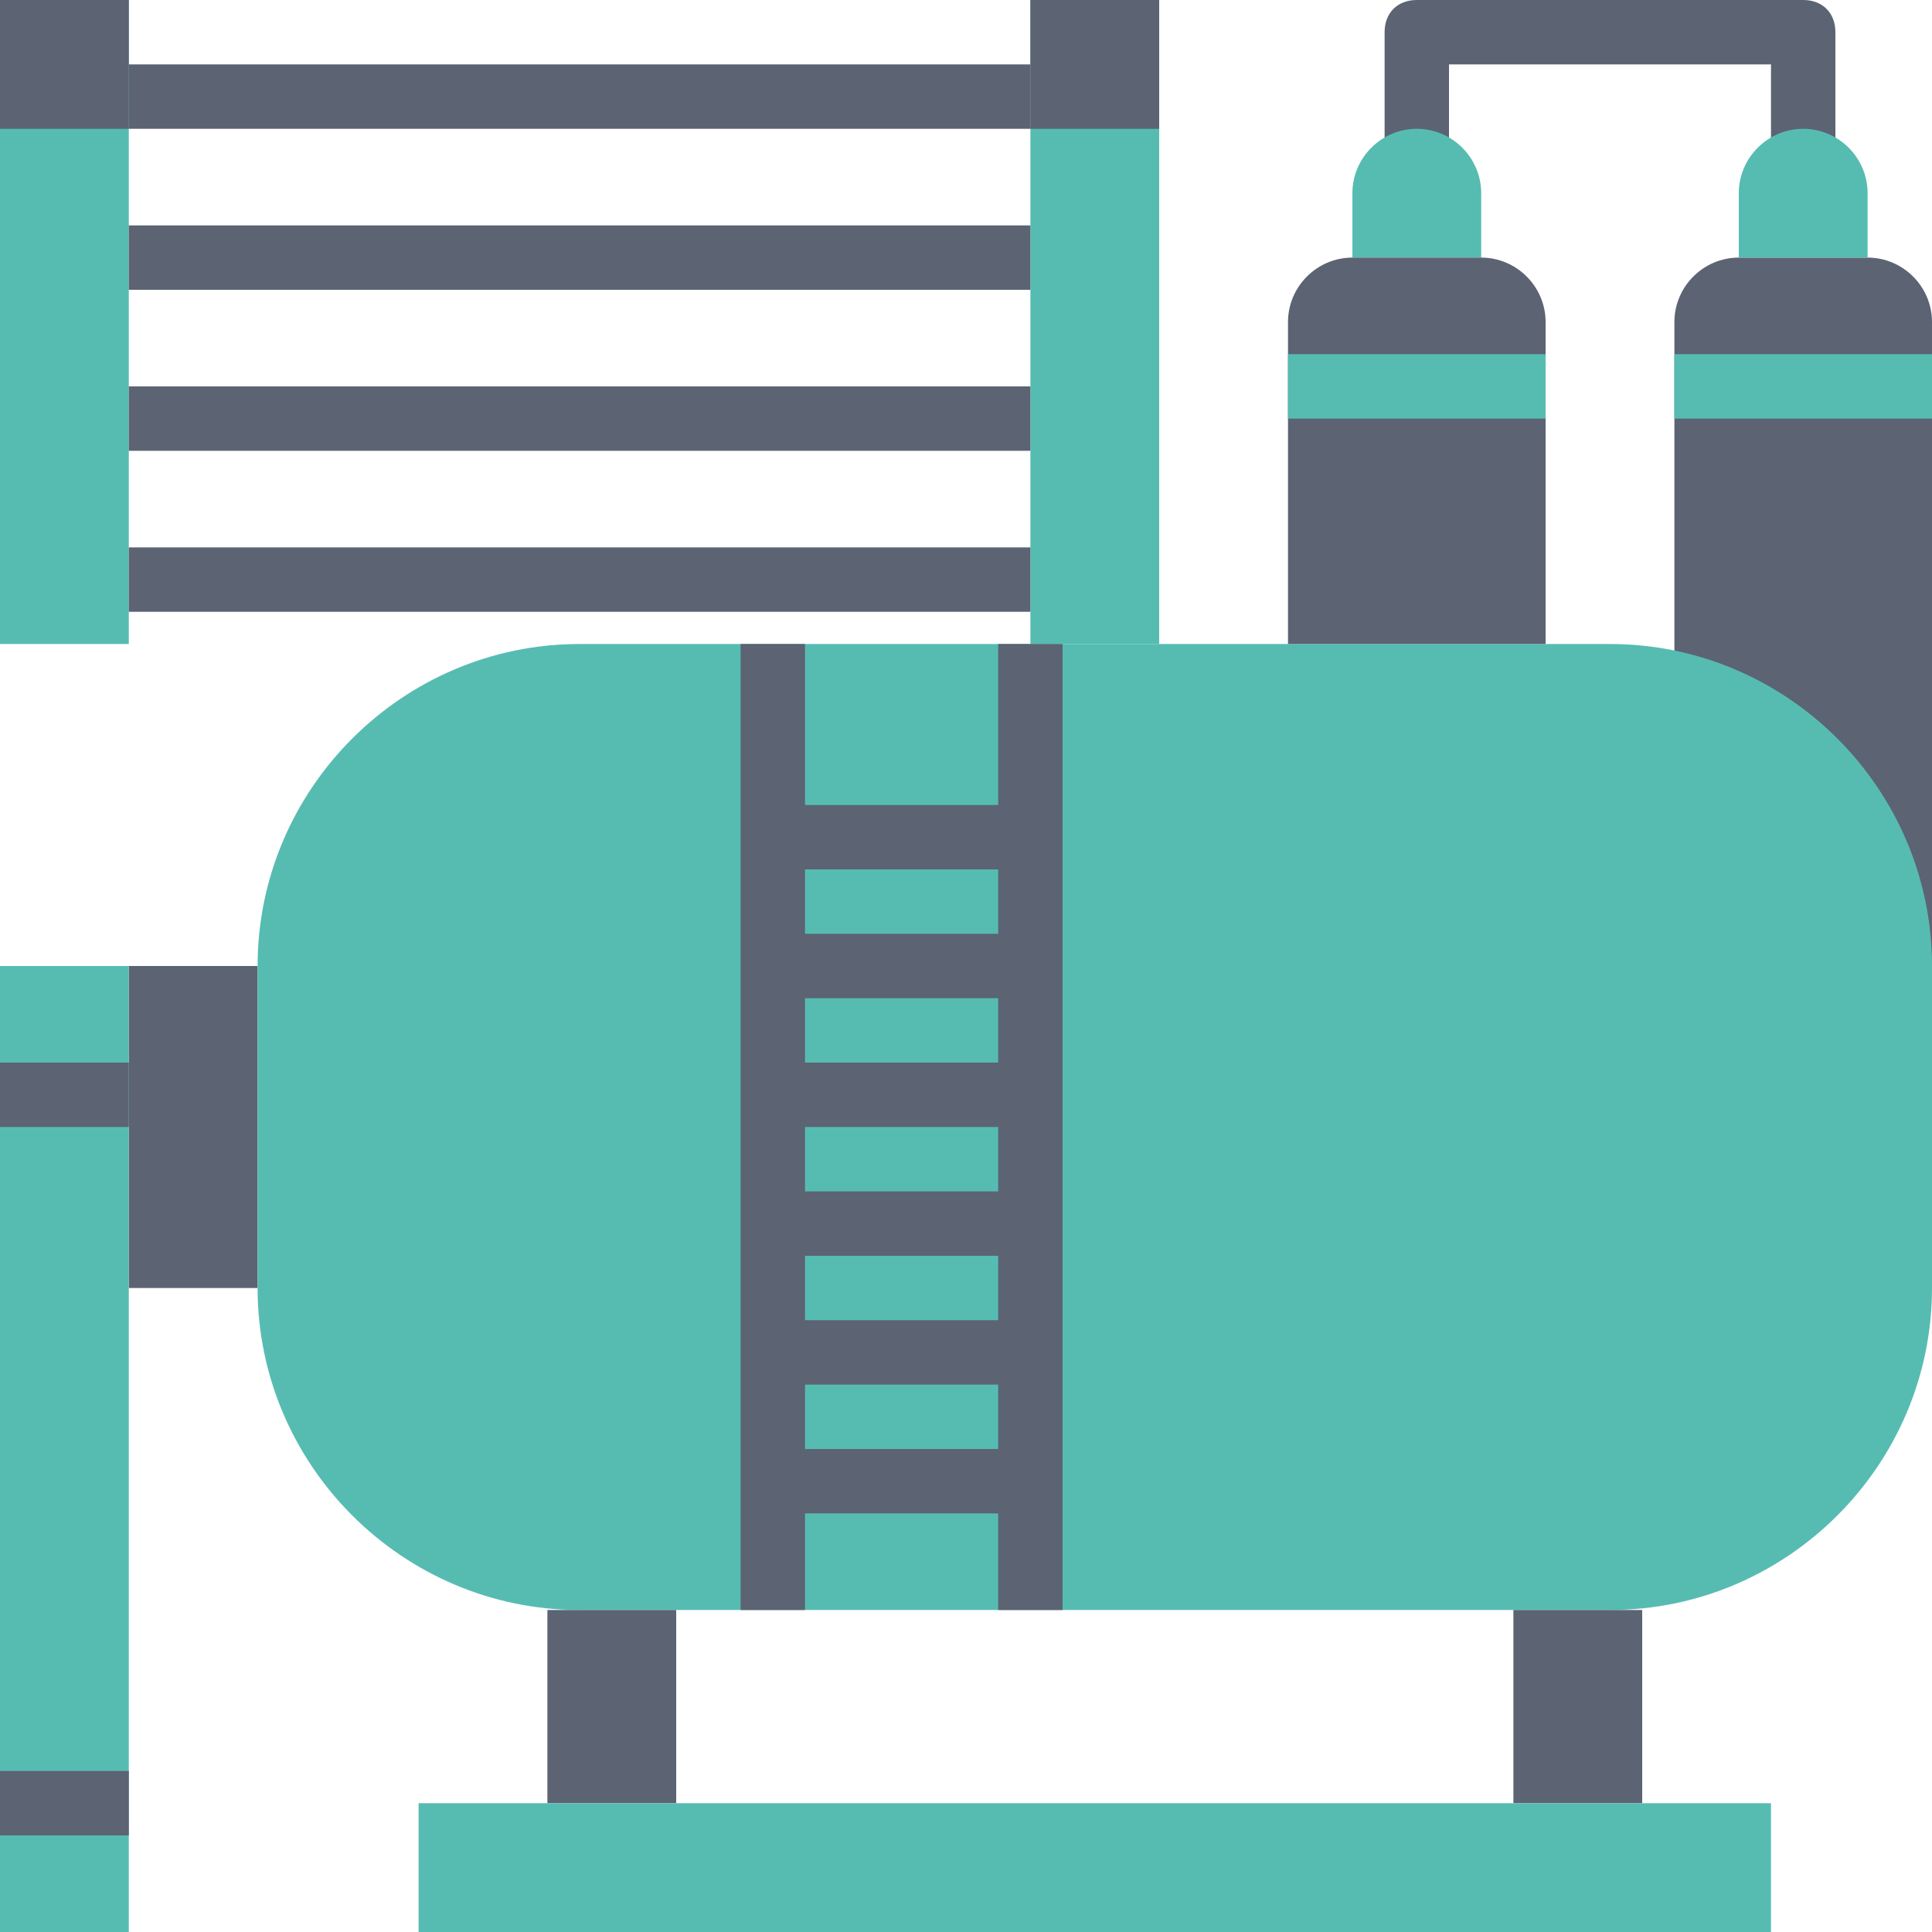 <svg width="60" height="60" viewBox="0 0 60 60" fill="none" xmlns="http://www.w3.org/2000/svg">
<path d="M54 8H58C59.1 8 60 8.9 60 10V30H52V10C52 8.9 52.9 8 54 8Z" fill="#5C6373"/>
<path d="M57 5H55V2H45V5H43V1C43 0.4 43.4 0 44 0H56C56.6 0 57 0.4 57 1V5Z" fill="#5C6373"/>
<path d="M8 30H4V40H8" fill="#5C6373"/>
<path d="M42 8V6C42 4.9 42.9 4 44 4C45.1 4 46 4.9 46 6V8" fill="#56BCB2"/>
<path d="M54 8V6C54 4.9 54.9 4 56 4C57.1 4 58 4.9 58 6V8" fill="#56BCB2"/>
<path d="M18 20H50C55.5 20 60 24.5 60 30V40C60 45.5 55.5 50 50 50H18C12.5 50 8 45.5 8 40V30C8 24.5 12.5 20 18 20Z" fill="#56BCB2"/>
<path d="M4 30H0V60H4V30Z" fill="#56BCB2"/>
<path d="M4 55H0V57H4V55Z" fill="#5C6373"/>
<path d="M42 8H46C47.1 8 48 8.9 48 10V20H40V10C40 8.9 40.9 8 42 8Z" fill="#5C6373"/>
<path d="M36 0H32V20H36V0Z" fill="#56BCB2"/>
<path d="M36 0H32V4H36V0Z" fill="#5C6373"/>
<path d="M4 0H0V20H4V0Z" fill="#56BCB2"/>
<path d="M4 0H0V4H4V0Z" fill="#5C6373"/>
<path d="M32 2H4V4H32V2Z" fill="#5C6373"/>
<path d="M32 7H4V9H32V7Z" fill="#5C6373"/>
<path d="M32 12H4V14H32V12Z" fill="#5C6373"/>
<path d="M32 17H4V19H32V17Z" fill="#5C6373"/>
<path d="M33 20H31V50H33V20Z" fill="#5C6373"/>
<path d="M25 20H23V50H25V20Z" fill="#5C6373"/>
<path d="M32 29H24V31H32V29Z" fill="#5C6373"/>
<path d="M32 25H24V27H32V25Z" fill="#5C6373"/>
<path d="M32 33H24V35H32V33Z" fill="#5C6373"/>
<path d="M32 37H24V39H32V37Z" fill="#5C6373"/>
<path d="M32 41H24V43H32V41Z" fill="#5C6373"/>
<path d="M32 45H24V47H32V45Z" fill="#5C6373"/>
<path d="M57 36H55V30C55 27.2 52.8 25 50 25V23C53.9 23 57 26.1 57 30V36Z" fill="#56BCB2"/>
<path d="M21 50H17V56H21V50Z" fill="#5C6373"/>
<path d="M51 50H47V56H51V50Z" fill="#5C6373"/>
<path d="M48 11H40V13H48V11Z" fill="#56BCB2"/>
<path d="M60 11H52V13H60V11Z" fill="#56BCB2"/>
<path d="M4 33H0V35H4V33Z" fill="#5C6373"/>
<path d="M55 56H13V60H55V56Z" fill="#56BCB2"/>
</svg>
